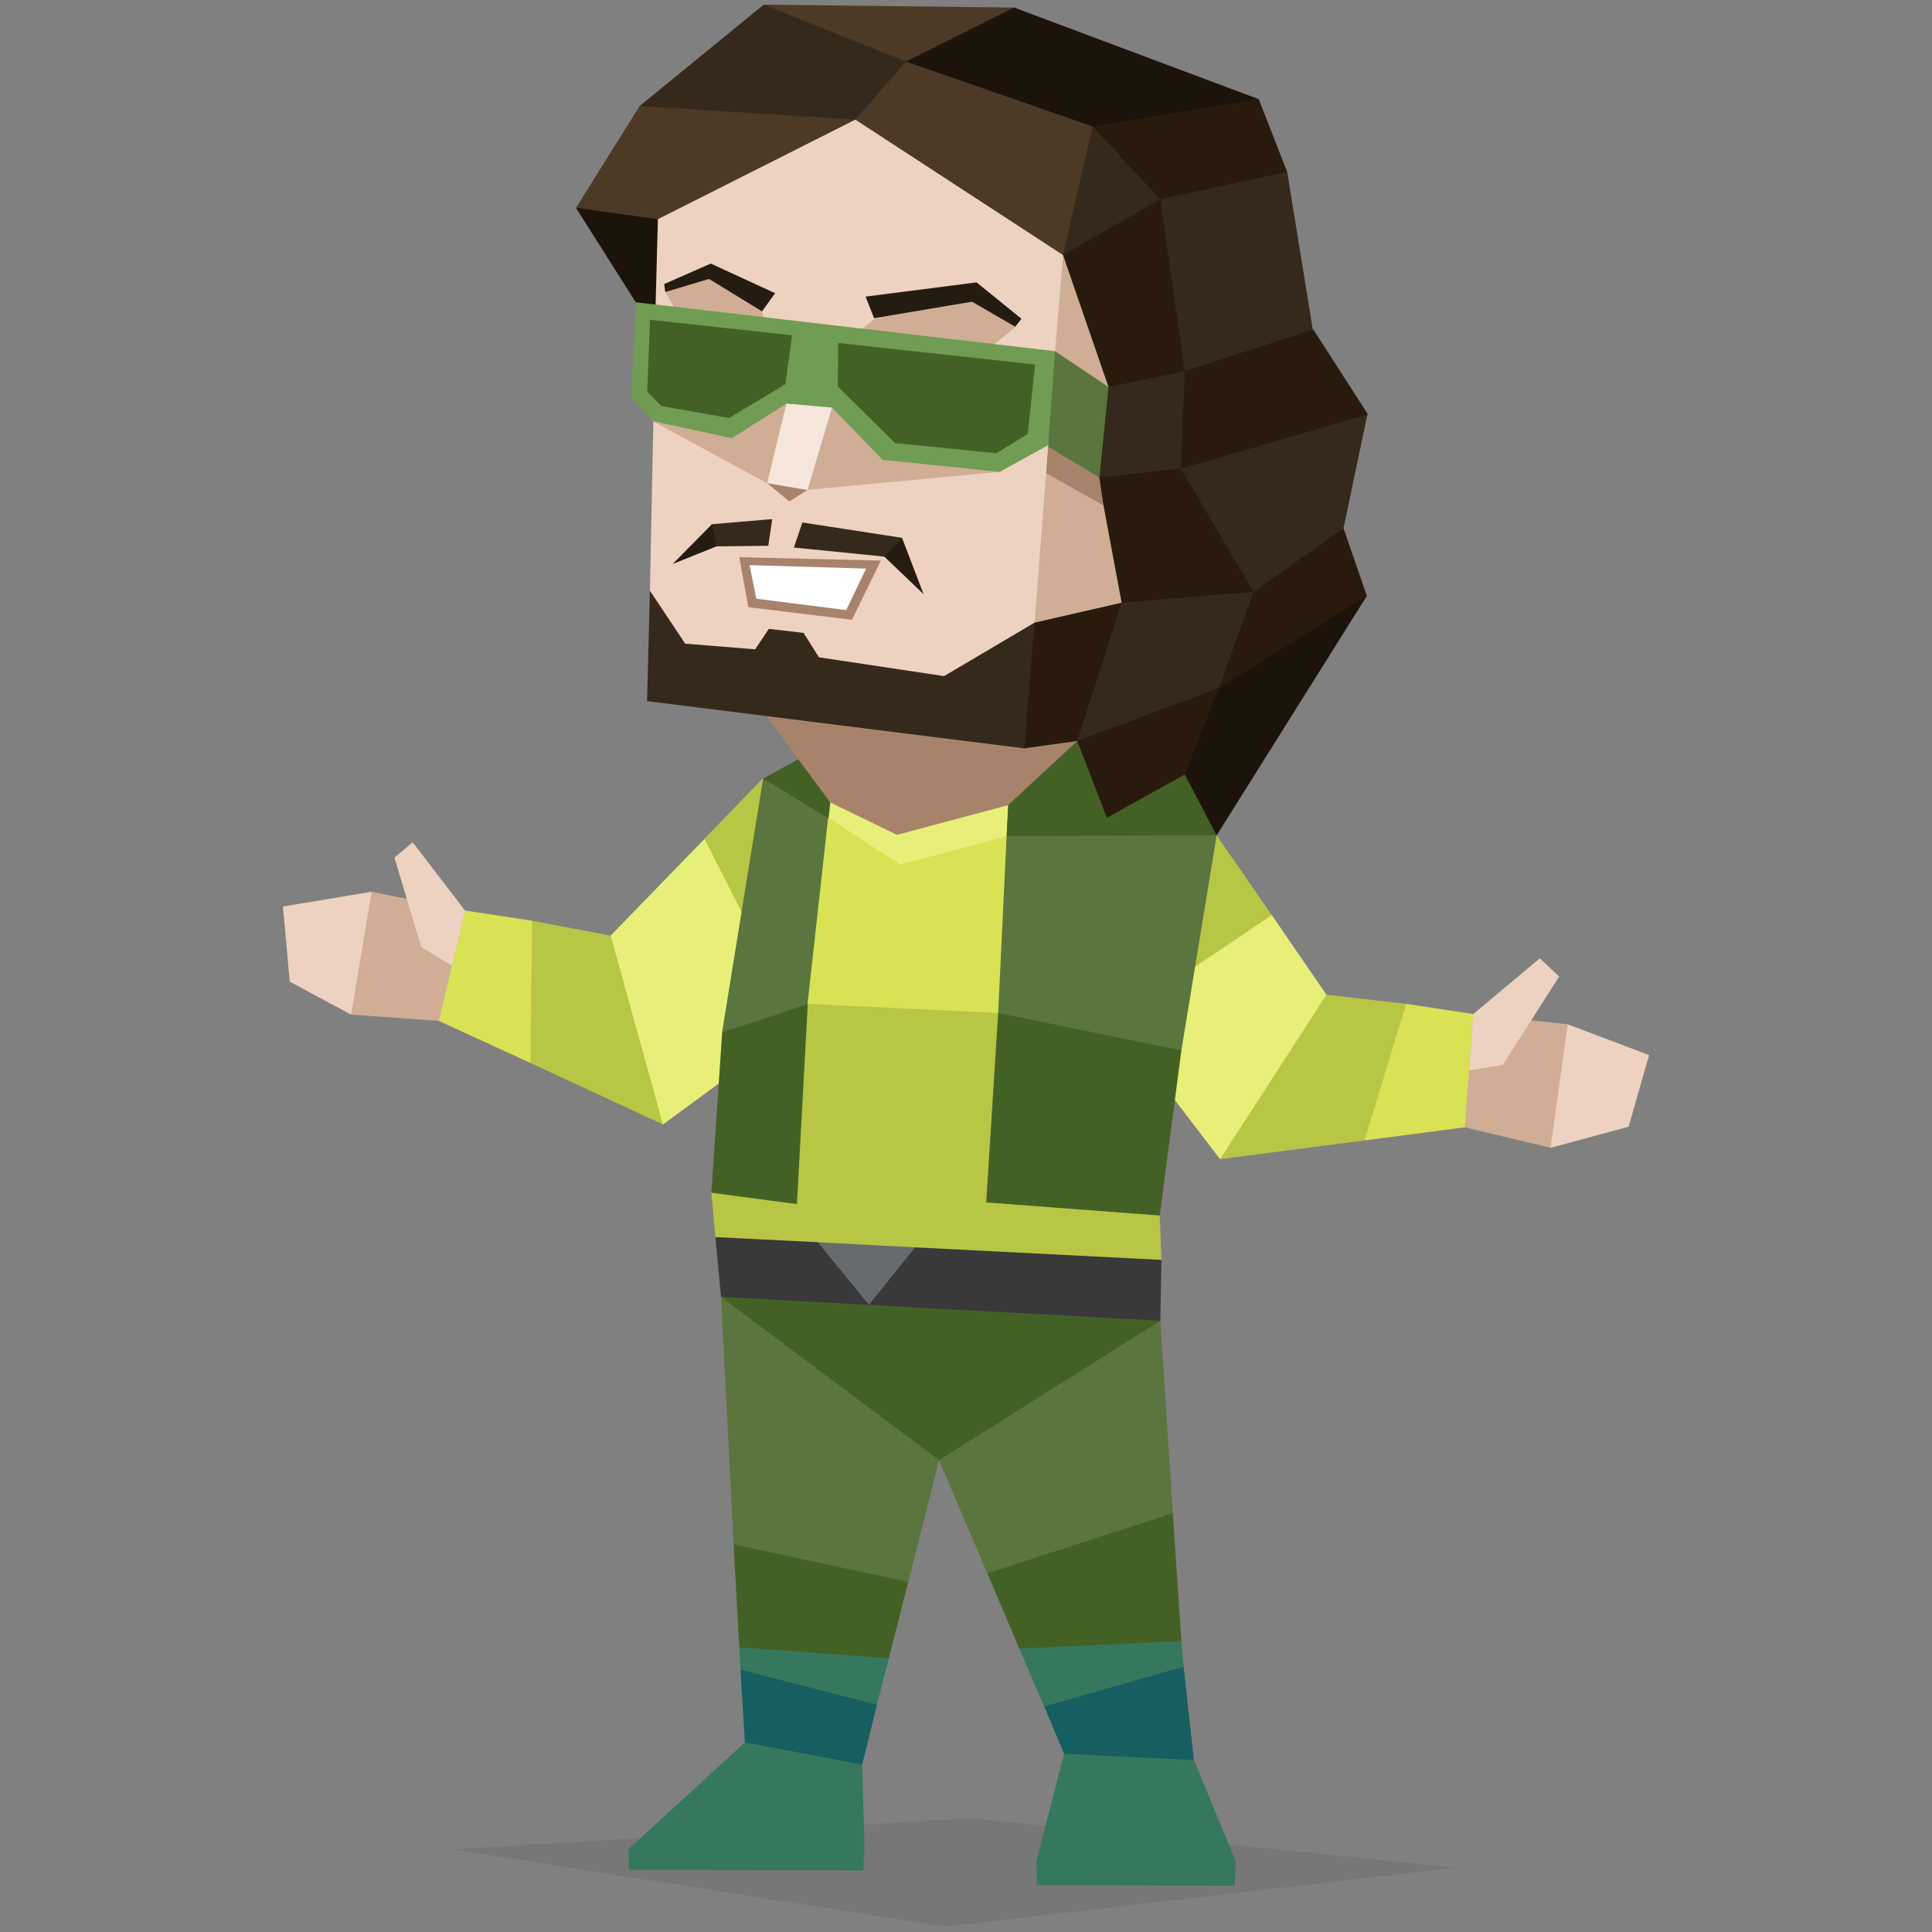 <svg id="Layer_1" data-name="Layer 1" xmlns="http://www.w3.org/2000/svg" viewBox="0 0 400 400"><rect x="0" y="0" width="400" height="400" fill="#808080" stroke="none"/><defs><style>.cls-1{fill:#cfae95;}.cls-2{fill:#446125;}.cls-3{fill:#5a753d;}.cls-4{fill:#e7ef78;}.cls-5{fill:#b7c645;}.cls-6{fill:#2c2b2b;fill-opacity:0.1;}.cls-7{fill:#35785d;}.cls-8{fill:#165e60;}.cls-9{fill:#393939;}.cls-10{fill:#d8e254;}.cls-11{fill:#686b6d;}.cls-12{fill:#1c140a;}.cls-13{fill:#281b0e;}.cls-14{fill:#35291b;}.cls-15{fill:#a8836c;}.cls-16{fill:#4c3a27;}.cls-17{fill:#eed2c1;}.cls-18{fill:#251c11;}.cls-19{fill:#f6e5db;}.cls-20{fill:#709c53;}.cls-21{fill:#fff;}.cls-22{fill:none;}</style></defs><title>diplomats_ENFP_famous_real_russell_brand</title><polygon class="cls-1" points="104.64 202.3 90.86 211.37 72.71 210.07 71.18 185.69 76.95 184.63 96.27 188.51 104.64 202.3"/><polygon class="cls-1" points="292.89 220.68 303.26 233.4 321.04 237.64 329.29 218.79 324.57 212.07 305.02 209.95 292.89 220.68"/><polygon class="cls-2" points="151.88 319.74 153.06 341.07 167.78 352.14 184.04 343.31 188.04 327.52 174.02 303.73 151.88 319.74"/><polygon class="cls-3" points="153.76 262.26 149.28 268.5 151.88 319.74 188.04 327.52 194.41 302.31 185.1 291.24 179.91 270.15 153.76 262.26"/><polygon class="cls-4" points="263.32 189.46 274.63 205.95 264.14 235.28 252.6 240 238.46 221.5 234.57 191.81 263.32 189.46"/><polygon class="cls-5" points="250.95 158.71 251.89 172.96 263.32 189.46 247.41 200.18 236.46 226.33 250.95 158.71"/><polygon class="cls-6" points="93.68 382.89 201 376.41 301.37 386.66 195.7 398.91 93.68 382.89"/><polygon class="cls-7" points="220.68 381.71 214.55 385.36 214.67 390.31 255.66 390.43 255.9 385.48 220.68 381.71"/><polygon class="cls-7" points="159.89 374.64 130.08 382.89 130.2 387.13 178.74 387.25 178.97 382.19 159.89 374.64"/><polygon class="cls-8" points="245.06 345.07 247.18 364.39 234.22 371.34 220.32 363.1 216.19 353.32 224.8 343.07 245.06 345.07"/><polygon class="cls-7" points="225.15 327.4 244.59 339.77 245.06 345.07 216.19 353.32 211.02 341.31 225.15 327.4"/><polygon class="cls-7" points="247.18 364.39 255.9 385.48 214.55 385.36 220.32 363.1 247.18 364.39"/><polygon class="cls-8" points="153.29 345.66 154.23 360.74 163.78 370.52 178.5 365.34 181.56 352.97 163.54 344.49 153.29 345.66"/><polygon class="cls-7" points="153.06 341.07 153.29 345.66 181.56 352.97 184.04 343.31 153.06 341.07"/><polygon class="cls-7" points="154.23 360.74 130.08 382.89 178.97 382.19 178.5 365.34 154.23 360.74"/><polygon class="cls-2" points="204.42 325.75 211.02 341.31 244.59 339.77 242.82 313.27 218.79 304.67 204.42 325.75"/><polygon class="cls-3" points="168.49 280.05 194.41 302.31 204.42 325.75 242.82 313.27 240.23 273.45 167.78 264.85 168.49 280.05"/><polygon class="cls-9" points="163.78 249.19 148.11 256.13 149.28 268.5 201 280.52 240.23 273.45 240.47 260.85 163.78 249.19"/><path class="cls-10" d="M165.31,167.55s-9.07,45-8.13,45.23,59.25,2.71,59.25,2.71l.24-55.13-51.25,2.71-.11,4.59Z"/><path class="cls-4" d="M168.84,169.08l2.71.23L186.39,179l22-5.89s5.54-2.12,5.07-4.48c-.59-2.82-7.07-5.77-6.24-5.65,1.53.12-44.77-.59-44.77-.59l6.36,6.6Z"/><polygon class="cls-5" points="153.88 226.92 147.28 246.94 148.11 256.13 169.31 257.19 184.15 260.14 189.46 258.25 240.47 260.85 240.11 251.66 216.32 210.19 159.65 207.48 153.88 226.92"/><polygon class="cls-10" points="124.19 206.3 110.17 190.63 96.27 188.51 90.86 211.37 109.82 220.08 124.19 206.3"/><polygon class="cls-5" points="134.68 199.71 126.43 193.7 110.17 190.63 109.82 220.08 137.27 232.81 146.58 212.66 134.68 199.71"/><polygon class="cls-4" points="165.31 167.54 158 161.18 126.43 193.7 137.27 232.81 148.81 224.33 165.31 167.54"/><polygon class="cls-5" points="165.31 167.54 158 161.18 145.87 173.67 157.41 196.52 165.31 167.54"/><path class="cls-3" d="M176.73,157.18l-10.83,2.59-7.9,1.41-8.48,52.43c3.65-1.06,7.54,4.59,10.84,3.41,3.77-1.3,6.83-9.19,6.83-9.19L172.38,161Z"/><path class="cls-2" d="M149.52,213.72l-2.24,33.22L165,249.3l2.24-41.47s-9.89,3.54-17.67,5.78Z"/><polygon class="cls-3" points="209.01 160.71 206.66 209.72 206.66 209.72 229.74 238.93 244.59 217.49 251.89 172.96 247.18 153.88 226.68 143.98 209.01 160.71"/><polygon class="cls-2" points="237.64 159.42 245.88 157.06 251.89 172.96 208.42 173.08 208.78 166.6 223.03 153.41 237.64 159.42"/><polygon class="cls-2" points="206.66 209.72 204.18 248.95 240.11 251.66 244.59 217.49 206.66 209.72"/><polygon class="cls-11" points="169.31 257.19 179.91 270.15 189.46 258.25 169.31 257.19"/><polygon class="cls-2" points="171.55 169.43 158 161.18 165.31 157.18 171.9 166.13 171.55 169.43"/><polygon class="cls-12" points="155.29 47.03 140.22 40.32 119.25 43.03 131.62 62.58 138.09 67.88 155.29 47.03"/><polygon class="cls-12" points="272.63 122.31 282.99 123.37 251.89 172.96 245.3 160.36 246.12 119.6 272.63 122.31"/><polygon class="cls-13" points="237.99 138.45 252.36 142.45 245.3 160.36 229.16 169.31 223.03 153.41 237.99 138.45"/><polygon class="cls-13" points="248 133.62 252.36 142.45 282.99 123.37 278.16 109.35 246.12 119.6 248 133.62"/><polygon class="cls-14" points="215.49 142.34 223.03 153.41 252.36 142.45 259.55 122.55 226.09 121.37 215.49 142.34"/><polygon class="cls-13" points="209.01 143.75 209.01 158.12 223.03 153.41 232.22 124.78 208.07 127.73 209.01 143.75"/><polygon class="cls-1" points="236.58 117.36 232.22 124.78 214.2 128.91 213.84 94.74 231.98 98.39 236.58 117.36"/><polygon class="cls-14" points="242.7 111.71 259.55 122.55 278.16 109.35 283.11 85.79 235.87 88.26 242.7 111.71"/><path class="cls-13" d="M234.34,91.68s-9.43,6.72-9.19,6.24,3.3,6.6,3.3,6.6l3.77,20.26,27.33-2.24L244.47,97Z"/><path class="cls-13" d="M237.52,87l7.07,10,38.64-11.19L271.92,68.24s-25.56,2-26.51,2S237.64,87,237.64,87Z"/><polygon class="cls-14" points="225.74 89.09 227.62 98.87 244.47 96.98 245.3 76.84 221.38 77.54 225.74 89.09"/><polygon class="cls-15" points="214.2 96.63 228.45 104.64 227.62 98.87 211.84 85.2 214.2 96.63"/><polygon class="cls-3" points="213.02 86.14 216.67 92.27 227.62 98.87 229.51 80.13 215.61 66.12 213.02 86.14"/><polygon class="cls-14" points="238.11 69.3 245.3 76.84 271.8 68.24 266.5 35.6 227.62 39.38 238.11 69.3"/><polygon class="cls-13" points="222.91 70.94 229.51 80.13 245.3 76.84 240.23 41.26 208.07 51.98 222.91 70.94"/><polygon class="cls-1" points="212.43 63.29 218.44 72.71 229.51 80.13 220.08 52.8 212.9 64.11 212.43 63.29"/><polygon class="cls-13" points="233.16 40.67 240.23 41.26 266.5 35.6 260.61 20.53 223.5 20.88 225.27 40.91 233.16 40.67"/><polygon class="cls-14" points="214.9 34.19 226.21 26.18 240.23 41.26 220.08 52.8 214.9 34.19"/><polygon class="cls-12" points="201.71 2.97 209.95 1.56 260.61 20.53 226.21 26.18 198.41 25 177.91 11.1 201.71 2.97"/><polygon class="cls-16" points="193.7 25 187.57 12.75 209.95 1.56 158.12 0.97 187.81 25.24 193.7 25"/><polygon class="cls-16" points="173.08 13.11 187.57 12.75 226.21 26.18 220.08 52.8 175.91 30.77 173.08 13.11"/><polygon class="cls-14" points="148.93 29.01 132.44 21.94 158.12 0.97 187.57 12.75 177.09 24.77 148.93 29.01"/><polygon class="cls-16" points="144.69 50.68 136.21 45.38 119.25 43.03 132.44 21.94 177.09 24.77 144.69 50.68"/><polygon class="cls-15" points="157.18 143.63 158.71 148.23 171.9 166.13 185.69 172.85 208.66 166.72 223.03 153.41 212.07 154.94 157.18 143.63"/><polygon class="cls-17" points="136.21 45.38 135.74 63.05 136.8 84.73 135.27 87.2 134.56 122.31 142.33 142.34 201.83 147.4 214.2 128.91 217.02 92.15 216.32 77.54 218.44 72.71 220.08 52.8 177.09 24.77 136.21 45.38"/><polygon class="cls-15" points="153.06 115.36 182.39 116.06 176.38 128.32 154.94 125.72 153.06 115.36"/><path class="cls-1" d="M146.81,55.63c-.35-.71-9.07,4.83-9.07,4.83l8.36,14.37L135.15,87.2,158.71,100l7.42-3.29,1.06,4.71L207,97.69,205.83,71.3l4.36-3.53-8-7.66L181.09,66l-5.77,4.71-16.49-1.88-1.06-4.36Z"/><polygon class="cls-14" points="134.56 122.31 133.97 145.16 212.07 154.94 214.2 128.91 195.46 139.98 169.55 136.09 166.37 131.03 159.18 130.2 156.35 134.44 141.86 133.26 134.56 122.31"/><polygon class="cls-18" points="177.91 114.42 186.75 111.35 191.22 123.02 183.09 115.24 177.91 114.42"/><polygon class="cls-18" points="150.7 110.65 147.4 108.53 139.27 116.77 148.34 113.12 150.7 110.65"/><polygon class="cls-15" points="162.72 97.22 158.83 100.04 163.42 103.81 167.19 101.46 162.72 97.22"/><polygon class="cls-19" points="158.83 100.04 167.19 101.46 172.26 84.38 164.84 79.78 162.83 83.55 158.83 100.04"/><polygon class="cls-20" points="135.74 63.05 131.62 62.58 130.67 82.37 135.27 87.2 151.52 90.74 162.83 83.55 172.26 84.38 182.74 95.21 207.01 97.69 217.02 92.15 218.44 72.71 135.74 63.05"/><polygon class="cls-18" points="137.51 58.81 147.16 54.57 160.48 60.7 157.77 64.47 146.81 57.75 137.74 60.46 137.51 58.81"/><polygon class="cls-18" points="179.21 61.41 202.18 58.46 211.49 66 210.19 67.65 201.24 62.46 180.97 65.88 179.21 61.41"/><polygon class="cls-14" points="159.89 107.47 147.4 108.53 148.34 113.12 159.06 113 159.89 107.47"/><polygon class="cls-14" points="166.13 108.17 164.36 113.36 183.09 115.24 186.75 111.35 166.13 108.17"/><polygon class="cls-21" points="155.18 117.01 179.32 117.72 175.2 126.31 156.59 123.96 155.18 117.01"/><path class="cls-2" d="M134.68,66.23,164,69.41,162.6,79.55l-11.67,7-14-2.48L134,81.08l.59-14.85h.12ZM173.44,71h0l40.87,4.47-1.53,14.37-6.48,4-21-2.12L173.44,80l.11-9.19Z"/><polygon class="cls-2" points="194.41 302.31 240.23 273.45 149.28 268.5 194.41 302.31"/><polygon class="cls-10" points="272.98 218.55 291.12 207.83 305.02 209.95 303.26 233.4 282.52 236.11 272.98 218.55"/><polygon class="cls-5" points="274.63 205.95 291.12 207.83 282.52 236.11 252.6 240 274.63 205.95"/><polygon class="cls-17" points="58.58 187.69 76.95 184.63 72.71 210.07 59.99 203.24 58.58 187.69"/><polygon class="cls-17" points="96.27 188.51 85.44 174.38 81.67 177.56 87.2 196.05 93.56 199.94 96.27 188.51"/><polygon class="cls-17" points="341.42 218.44 324.57 212.07 321.04 237.64 337.18 233.28 341.42 218.44"/><polygon class="cls-17" points="305.02 209.95 318.8 198.41 322.81 202.18 311.15 220.44 304.2 221.62 305.02 209.95"/><rect class="cls-22" x="0.5" y="0.5" width="399" height="399"/></svg>